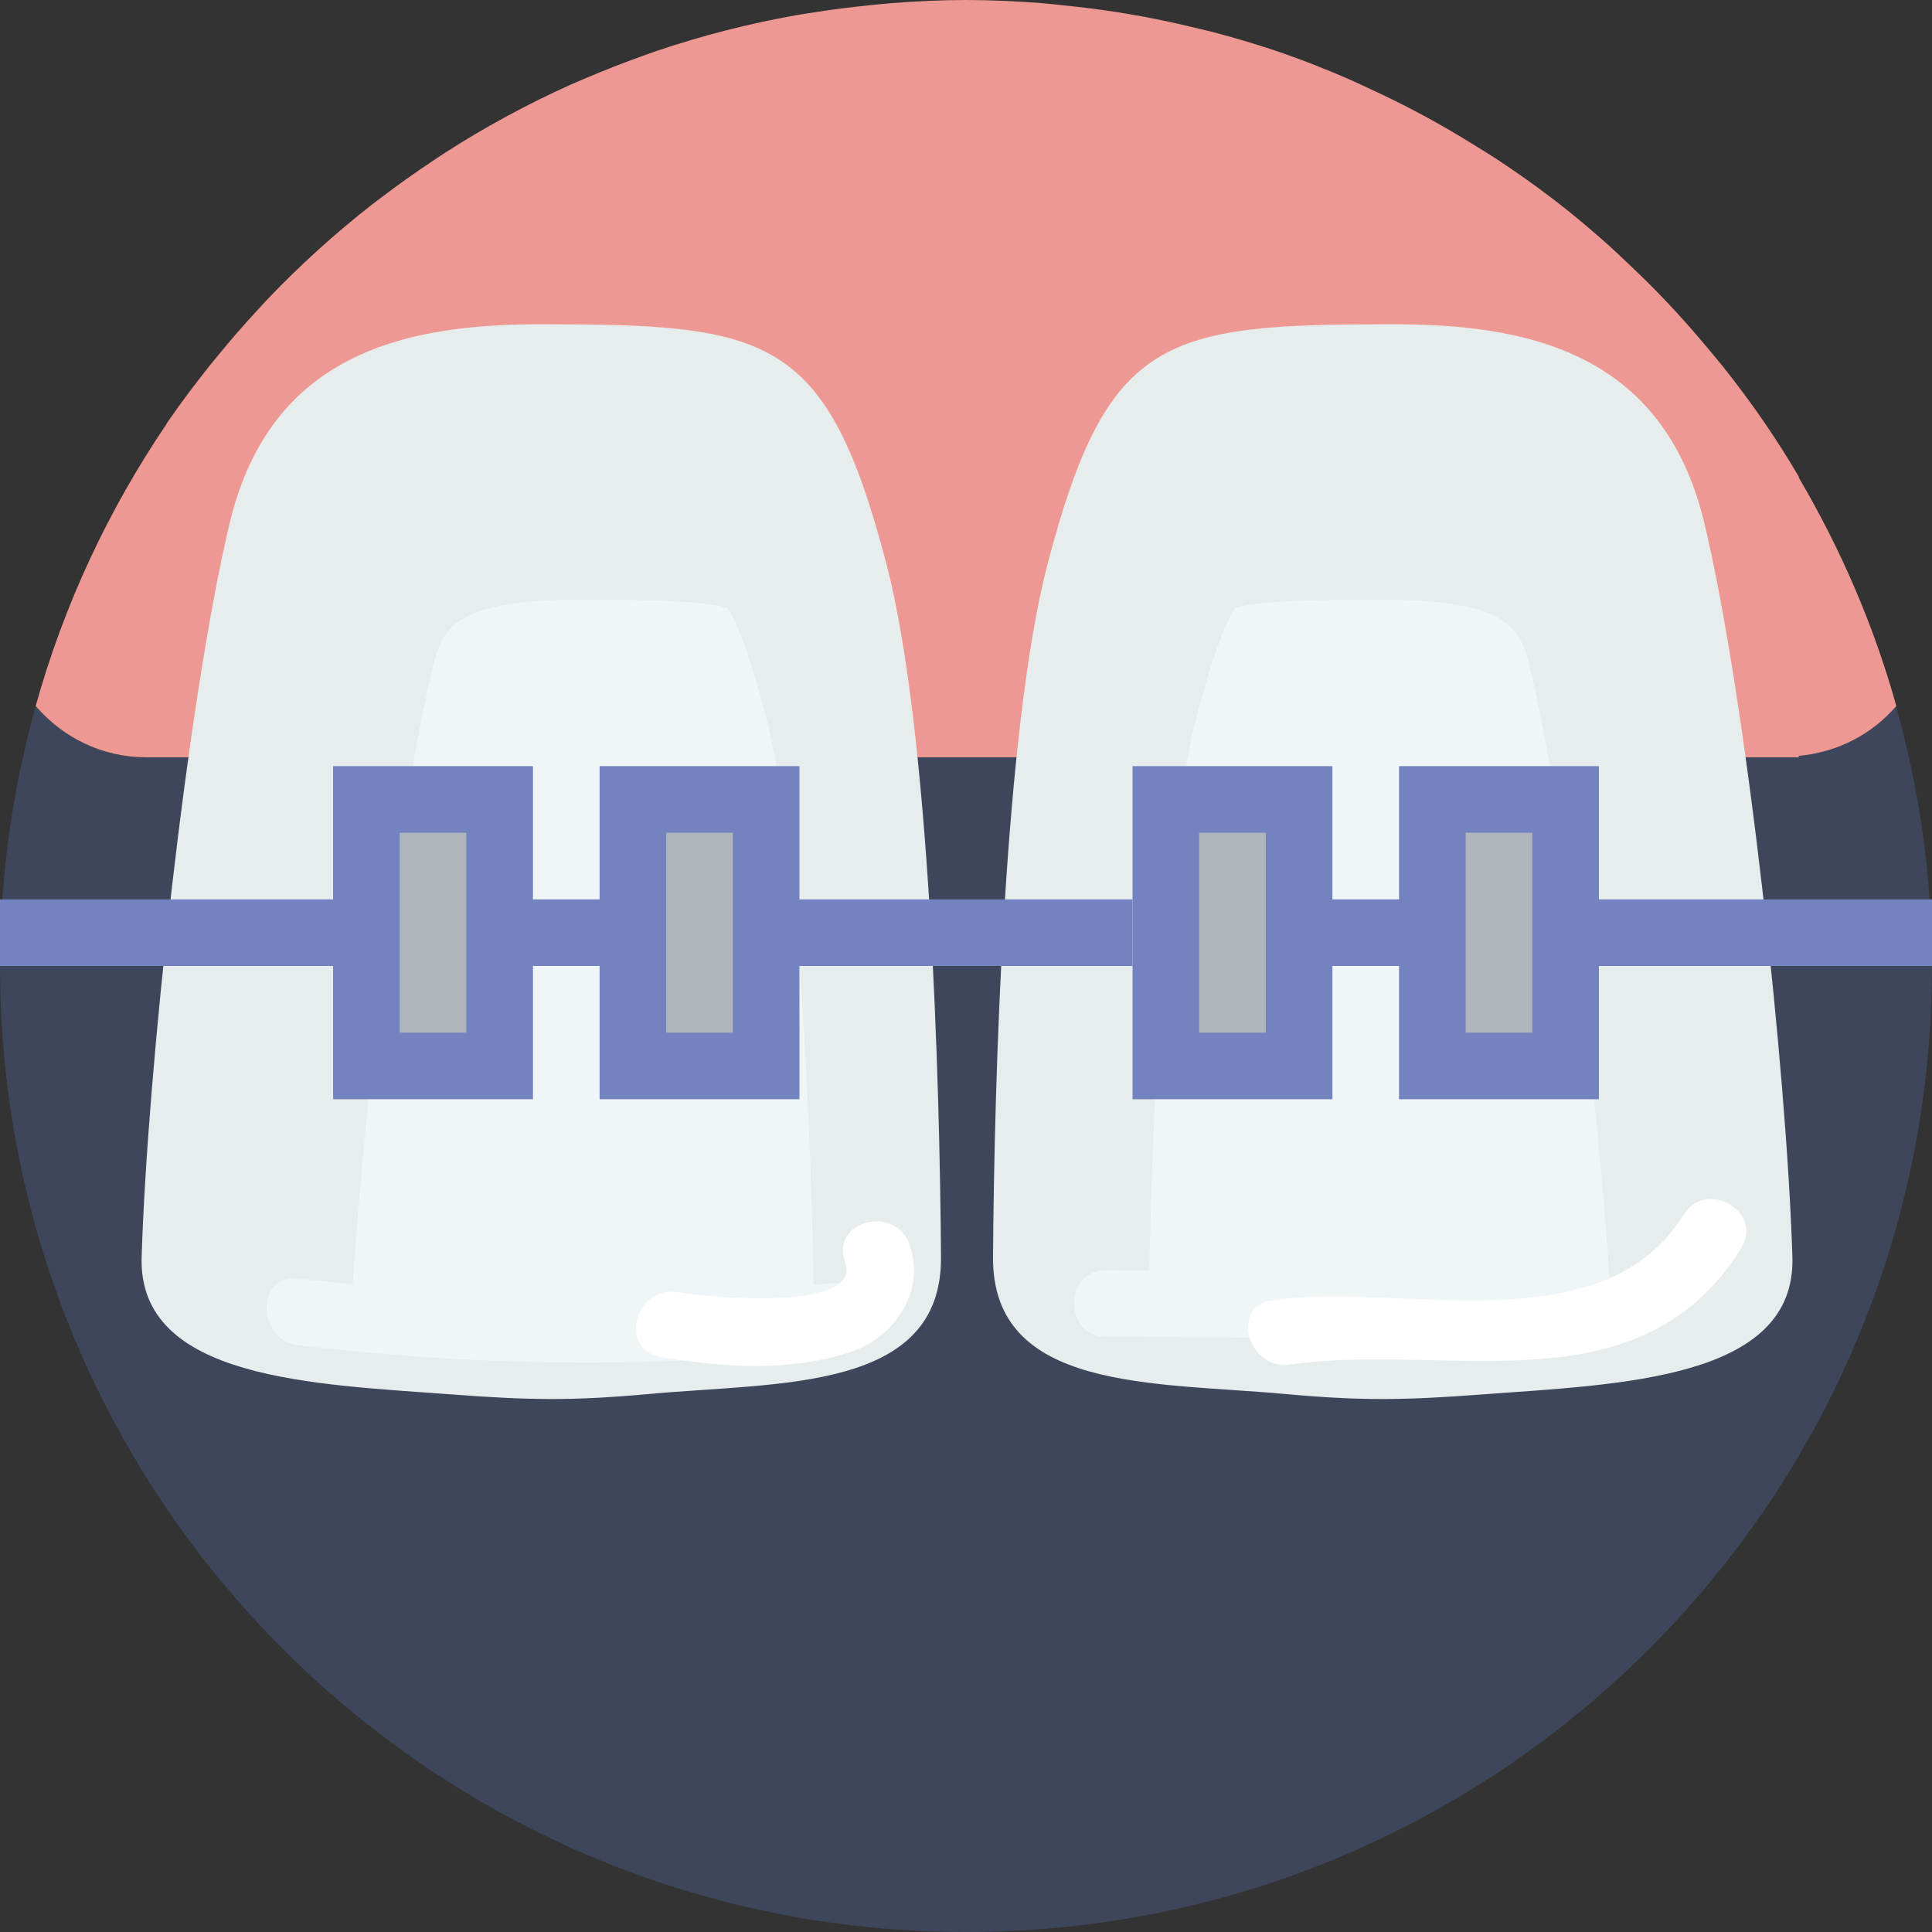 <?xml version="1.0" encoding="iso-8859-1"?>
<!-- Generator: Adobe Illustrator 18.0.0, SVG Export Plug-In . SVG Version: 6.00 Build 0)  -->
<!DOCTYPE svg PUBLIC "-//W3C//DTD SVG 1.1//EN" "http://www.w3.org/Graphics/SVG/1.1/DTD/svg11.dtd">
<svg version="1.1" id="Capa_1" xmlns="http://www.w3.org/2000/svg" xmlns:xlink="http://www.w3.org/1999/xlink" x="0px" y="0px"
	 viewBox="0 0 58 58" style="enable-background:new 0 0 58 58;" xml:space="preserve">
<rect x="0" y="0" width="58" height="58" fill="#333333" stroke="none"/>
<g>
	<g>
		<path style="fill:#3E465B;" d="M54,22.691v0.043H4.38c-1.328,0-2.502-0.604-3.305-1.536C0.38,23.681,0,26.295,0,29
			c0,16.016,12.984,29,29,29s29-12.984,29-29c0-2.704-0.382-5.316-1.079-7.797C56.197,22.041,55.165,22.587,54,22.691z"/>
	</g>
	<path style="fill:#ED9893;" d="M56.929,21.195c-0.678-2.433-1.677-4.729-2.929-6.859v-0.029c-0.317-0.538-0.651-1.066-1.002-1.581
		h0c-0.396-0.583-0.819-1.147-1.255-1.699c-0.14-0.177-0.287-0.347-0.431-0.52c-0.311-0.375-0.629-0.743-0.958-1.102
		c-0.171-0.187-0.344-0.371-0.52-0.553c-0.336-0.347-0.681-0.683-1.033-1.013c-0.169-0.158-0.333-0.319-0.506-0.473
		c-0.508-0.454-1.029-0.894-1.569-1.312c-0.048-0.037-0.096-0.072-0.144-0.109c-0.525-0.401-1.067-0.783-1.619-1.148
		c-0.197-0.13-0.399-0.251-0.599-0.376c-0.407-0.255-0.819-0.502-1.239-0.737c-0.226-0.127-0.454-0.25-0.684-0.371
		c-0.43-0.226-0.866-0.438-1.308-0.642c-0.212-0.098-0.422-0.201-0.637-0.294c-0.645-0.279-1.299-0.541-1.967-0.774
		c-0.027-0.01-0.055-0.018-0.083-0.028c-0.661-0.228-1.334-0.427-2.015-0.607c-0.224-0.059-0.451-0.108-0.676-0.162
		c-0.492-0.118-0.988-0.225-1.489-0.317c-0.255-0.047-0.51-0.09-0.767-0.13c-0.509-0.079-1.022-0.142-1.54-0.195
		c-0.233-0.024-0.464-0.053-0.698-0.071C30.514,0.037,29.761,0,29,0c-0.75,0-1.49,0.038-2.226,0.094
		c-0.217,0.017-0.432,0.04-0.648,0.062c-0.542,0.053-1.079,0.121-1.612,0.204c-0.211,0.033-0.422,0.063-0.631,0.1
		c-1.428,0.254-2.818,0.613-4.165,1.068c-0.192,0.065-0.38,0.135-0.57,0.204C18.642,1.914,18.143,2.11,17.65,2.32
		c-0.179,0.076-0.358,0.15-0.535,0.229c-1.298,0.584-2.544,1.261-3.732,2.022c-0.147,0.094-0.29,0.193-0.435,0.289
		c-0.468,0.312-0.926,0.636-1.374,0.974c-0.131,0.099-0.263,0.195-0.392,0.296c-1.128,0.88-2.189,1.842-3.174,2.877
		C7.914,9.107,7.823,9.209,7.73,9.309c-0.413,0.446-0.811,0.904-1.196,1.375c-0.079,0.097-0.16,0.192-0.238,0.29
		C5.846,11.541,5.408,12.119,5,12.719v0.01c-1.737,2.56-3.077,5.411-3.929,8.466c0.803,0.935,1.979,1.539,3.308,1.539H5h1.207
		h22.205h1.176h22.205h1.827H54v-0.043C55.169,22.587,56.205,22.038,56.929,21.195z"/>
	<g>
		<path style="fill:#E7ECED;" d="M16.251,9.734c6.849,0,8.564,0.327,10.359,7.191c1.308,5.002,1.602,15.535,1.64,20.809
			c0.029,4.041-4.829,3.756-8.749,4.113c-2.354,0.214-3.605,0.189-5.947,0.014c-4.095-0.306-9.415-0.435-9.302-4.127
			c0.169-5.522,1.372-16.699,2.64-22.018C8.134,10.5,12.328,9.734,16.251,9.734z"/>
	</g>
	<g>
		<path style="fill:#E7ECED;" d="M41.81,9.734c-6.849,0-8.564,0.327-10.359,7.191c-1.308,5.002-1.602,15.535-1.64,20.809
			c-0.029,4.041,4.829,3.756,8.749,4.113c2.354,0.214,3.605,0.189,5.947,0.014c4.095-0.306,9.415-0.435,9.302-4.127
			c-0.169-5.522-1.372-16.699-2.64-22.018C49.927,10.5,45.733,9.734,41.81,9.734z"/>
	</g>
	<path style="fill:#F0F6F7;" d="M25.292,38.491c-0.288,0.031-0.576,0.053-0.865,0.081c-0.122-6.423-0.549-13.688-1.446-17.115
		c-0.586-2.243-0.99-2.984-1.141-3.204C21.088,18,18.564,18,17.461,18c-3.985,0-4.21,0.944-4.496,2.141
		c-0.988,4.148-2.004,12.66-2.376,18.415c-0.545-0.054-1.09-0.109-1.635-0.175c-1.279-0.155-1.264,1.847,0,2
		c5.453,0.66,10.877,0.696,16.339,0.11C26.56,40.355,26.574,38.353,25.292,38.491z"/>
	<path style="fill:#F0F6F7;" d="M45.954,20.141C45.669,18.944,45.444,18,41.459,18c-1.104,0-3.627,0-4.38,0.252
		c-0.151,0.22-0.555,0.961-1.141,3.204c-0.876,3.351-1.304,10.368-1.436,16.682c-0.431-0.002-0.861-0.004-1.292-0.006
		c-1.29-0.006-1.289,1.994,0,2c1.924,0.01,3.849,0.019,5.773,0.029c0.853,0.072,1.522,0.105,2.164,0.105c0,0,0,0,0,0
		c0.692,0,1.431-0.035,2.636-0.125l0.807-0.058c1.023-0.073,2.687-0.19,3.808-0.404C48.095,33.967,47.009,24.568,45.954,20.141z"/>
	<path style="fill:#FFFFFF;" d="M19.819,40.725c1.865,0.339,3.901,0.465,5.727-0.142c1.338-0.445,2.259-1.856,1.752-3.235
		c-0.441-1.2-2.374-0.682-1.929,0.532c0.569,1.55-4.315,1.044-5.019,0.917C19.09,38.567,18.551,40.495,19.819,40.725L19.819,40.725z
		"/>
	<path style="fill:#FFFFFF;" d="M50.542,36.466c-2.465,3.96-8.467,2.013-12.348,2.57c-1.273,0.183-0.729,2.109,0.532,1.929
		c4.742-0.68,10.487,1.421,13.543-3.489C52.952,36.377,51.221,35.374,50.542,36.466L50.542,36.466z"/>
	<rect x="47.12" y="27" style="fill:#7383BF;" width="10.88" height="2"/>
	<rect x="23" y="27" style="fill:#7383BF;" width="11" height="2"/>
	<g>
		<line style="fill:#AFB6BB;" x1="15" y1="28" x2="19" y2="28"/>
		<rect x="15" y="27" style="fill:#7383BF;" width="4" height="2"/>
	</g>
	<rect y="27" style="fill:#7383BF;" width="10.88" height="2"/>
	<g>
		<rect x="11" y="24" style="fill:#AFB6BB;" width="4" height="8"/>
		<path style="fill:#7383BF;" d="M16,33h-6V23h6V33z M12,31h2v-6h-2V31z"/>
	</g>
	<g>
		<rect x="19" y="24" style="fill:#AFB6BB;" width="4" height="8"/>
		<path style="fill:#7383BF;" d="M24,33h-6V23h6V33z M20,31h2v-6h-2V31z"/>
	</g>
	<g>
		<line style="fill:#AFB6BB;" x1="39" y1="28" x2="43" y2="28"/>
		<rect x="39" y="27" style="fill:#7383BF;" width="4" height="2"/>
	</g>
	<g>
		<rect x="35" y="24" style="fill:#AFB6BB;" width="4" height="8"/>
		<path style="fill:#7383BF;" d="M40,33h-6V23h6V33z M36,31h2v-6h-2V31z"/>
	</g>
	<g>
		<rect x="43" y="24" style="fill:#AFB6BB;" width="4" height="8"/>
		<path style="fill:#7383BF;" d="M48,33h-6V23h6V33z M44,31h2v-6h-2V31z"/>
	</g>
</g>
<g>
</g>
<g>
</g>
<g>
</g>
<g>
</g>
<g>
</g>
<g>
</g>
<g>
</g>
<g>
</g>
<g>
</g>
<g>
</g>
<g>
</g>
<g>
</g>
<g>
</g>
<g>
</g>
<g>
</g>
</svg>
